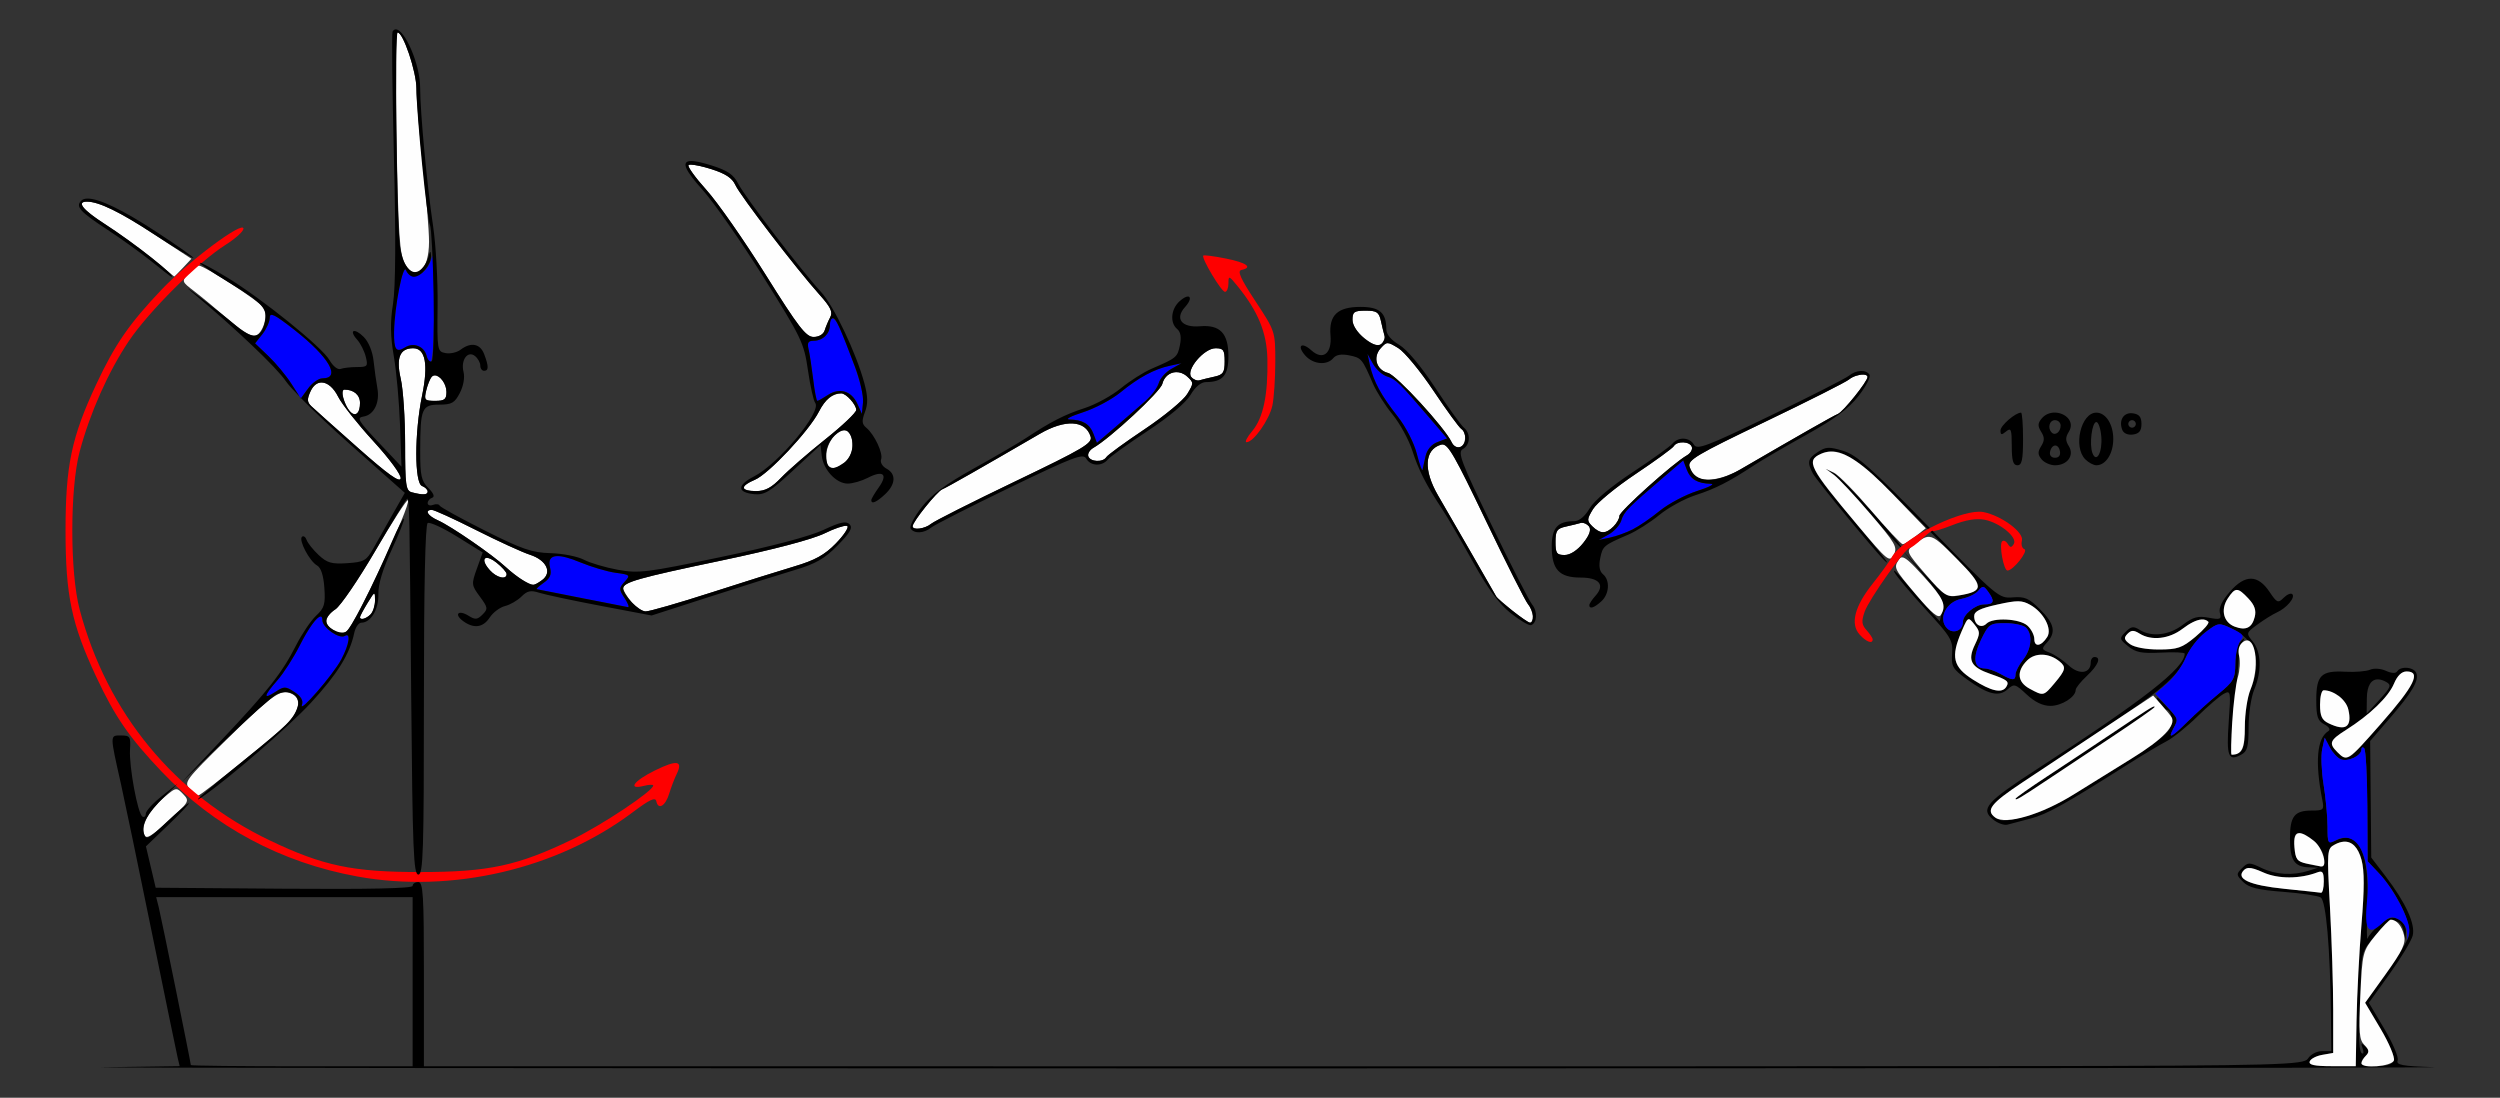 <?xml version="1.0" encoding="UTF-8" standalone="no"?>
<!-- Created with Inkscape (http://www.inkscape.org/) -->

<svg
   xmlns:dc="http://purl.org/dc/elements/1.1/"
   xmlns:cc="http://creativecommons.org/ns#"
   xmlns:rdf="http://www.w3.org/1999/02/22-rdf-syntax-ns#"
   xmlns:svg="http://www.w3.org/2000/svg"
   xmlns="http://www.w3.org/2000/svg"
   xmlns:sodipodi="http://sodipodi.sourceforge.net/DTD/sodipodi-0.dtd"
   xmlns:inkscape="http://www.inkscape.org/namespaces/inkscape"
   version="1.1"
   width="665"
   height="292"
   id="svg2"
   inkscape:version="0.91 r13725"
   sodipodi:docname="ub850502.svg">
  <rect width="100%" height="100%" fill="#333333" stroke="none"/>
  <sodipodi:namedview
     pagecolor="#d8d8d8"
     bordercolor="#666666"
     borderopacity="1"
     objecttolerance="10"
     gridtolerance="10"
     guidetolerance="10"
     inkscape:pageopacity="0"
     inkscape:pageshadow="2"
     inkscape:window-width="1254"
     inkscape:window-height="820"
     id="namedview11"
     showgrid="false"
     inkscape:zoom="1"
     inkscape:cx="308.69683"
     inkscape:cy="204.34574"
     inkscape:window-x="0"
     inkscape:window-y="0"
     inkscape:window-maximized="0"
     inkscape:current-layer="svg2" />
  <defs
     id="defs6" />
  <g
     id="g4201"
     transform="translate(7.76,1.634)">
    <path
       id="path2997"
       d="m 97.975,7 c -0.418,0 -0.575,10.463 -0.348,23.25 0.557,31.422 0.846,35.932 2.465,38.523 2.926,4.685 6.244,1.468 6.271,-6.082 C 106.374,59.837 105.622,50.525 104.693,42 103.765,33.475 103.006,24.422 103.004,21.883 103.001,17.383 99.492,7 97.975,7 Z m 78.082,35.164 c -0.346,-0.009 -0.581,0.026 -0.668,0.113 -0.349,0.349 1.783,3.317 4.738,6.594 2.955,3.276 10.042,13.42 15.748,22.543 C 204.619,85.393 206.628,88 208.656,88 c 1.419,0 2.628,-0.718 2.947,-1.75 0.298,-0.963 0.965,-2.541 1.482,-3.508 0.733,-1.371 0.103,-2.692 -2.865,-6 -6.118,-6.819 -21.059,-26.291 -22.354,-29.133 -0.865,-1.899 -2.637,-3.064 -6.516,-4.287 -2.198,-0.693 -4.255,-1.13 -5.295,-1.158 z M 15.352,52 c -2.912,0 -1.058,2.205 5.398,6.418 3.712,2.422 9.225,6.437 12.25,8.924 3.025,2.486 5.535,4.552 5.576,4.59 0.042,0.038 1.09,-1.012 2.33,-2.332 l 2.254,-2.4 -9.83,-6.443 C 24.129,54.724 18.537,52 15.352,52 Z m 29.725,17 c -0.421,0 -1.624,0.952 -2.672,2.115 -1.891,2.099 -1.879,2.134 1.541,4.75 1.895,1.449 5.92,4.788 8.945,7.42 3.025,2.632 6.192,4.653 7.035,4.49 2.168,-0.417 3.78,-5.43 2.438,-7.578 C 61.329,78.541 46.598,69 45.076,69 Z M 355.48,81 C 352.462,81 352,81.323 352,83.428 c 0,1.545 1.169,3.342 3.215,4.943 2.283,1.787 3.571,2.222 4.441,1.5 0.674,-0.559 1.064,-1.546 0.867,-2.193 C 360.327,87.03 359.896,85.263 359.564,83.75 359.048,81.392 358.465,81 355.48,81 Z m 5.883,8.643 c -0.603,0.004 -1.046,0.455 -1.861,1.355 -2.166,2.393 -1.145,5.802 1.973,6.584 2.248,0.564 15.1,14.567 16.895,18.406 0.478,1.022 1.49,1.62 2.25,1.328 1.618,-0.621 1.849,-3.909 0.34,-4.842 -0.573,-0.354 -3.907,-4.928 -7.408,-10.164 -3.501,-5.236 -7.717,-10.342 -9.367,-11.346 -1.455,-0.885 -2.217,-1.327 -2.82,-1.322 z M 102.146,91 c -3.557,0 -4.593,2.548 -3.307,8.123 C 99.478,101.889 100,109.711 100,116.504 c 0,10.921 0.202,12.402 1.75,12.807 2.996,0.783 4.25,0.724 4.25,-0.203 0,-0.491 -0.675,-1.152 -1.5,-1.469 -2.036,-0.781 -2.026,-14.174 0.018,-24.07 C 106.223,95.312 105.409,91 102.146,91 Z m 213.426,0 c -3.08,0 -7.973,5.813 -6.443,7.656 0.559,0.674 1.546,1.064 2.193,0.867 0.647,-0.196 2.415,-0.628 3.928,-0.959 C 317.608,98.048 318,97.465 318,94.48 318,91.462 317.677,91 315.572,91 Z m -10.5,6.352 c -1.652,0.044 -3.165,1.175 -3.654,3.123 -0.526,2.097 -13.904,14.502 -18.359,17.025 -0.971,0.55 -1.568,1.562 -1.328,2.25 0.529,1.514 3.898,1.661 4.795,0.209 0.354,-0.573 4.928,-3.907 10.164,-7.408 5.236,-3.501 10.342,-7.717 11.346,-9.367 1.769,-2.909 1.768,-3.051 -0.033,-4.682 -0.897,-0.812 -1.939,-1.177 -2.93,-1.15 z M 487.875,98 c -1.105,-0.031 -2.772,0.458 -3.797,1.307 -0.868,0.719 -10.905,5.781 -22.305,11.25 -18.314,8.786 -20.655,10.176 -20.115,11.943 0.336,1.1 1.113,2.33 1.727,2.734 2.263,1.491 7.243,0.644 11.805,-2.008 15.925,-9.258 24.704,-14.253 25.92,-14.746 C 482.525,107.906 489,99.841 489,98.652 489,98.225 488.538,98.019 487.875,98 Z m -379.955,0.215 c -0.308,-5.96e-4 -0.595,0.116 -0.834,0.377 -0.456,0.499 -1.12,2.146 -1.477,3.658 -0.598,2.536 -0.413,2.75 2.371,2.75 2.512,0 3.02,-0.399 3.02,-2.377 0,-2.198 -1.744,-4.406 -3.08,-4.408 z m -30.105,1.891 c -1.17,-0.015 -2.25,0.755 -2.982,2.363 -0.959,2.104 -0.912,2.868 0.24,3.967 0.785,0.748 6.378,5.744 12.428,11.104 7.925,7.02 11.09,9.286 11.322,8.107 0.185,-0.938 -2.919,-5.175 -7.277,-9.938 -4.179,-4.567 -8.375,-9.857 -9.322,-11.756 -1.252,-2.508 -2.904,-3.828 -4.408,-3.848 z M 83.852,102 c -1.094,0 -0.182,3.779 1.385,5.738 C 86.607,109.452 88,108.349 88,105.549 88,103.413 86.349,102 83.852,102 Z m 132.158,1 c -2.33,0 -4.27,1.59 -5.949,4.873 -2.629,5.14 -13.416,16.617 -17.023,18.111 -1.67,0.692 -3.037,1.653 -3.037,2.137 0,0.483 1.488,0.879 3.305,0.879 2.486,0 4.157,-0.89 6.75,-3.594 1.895,-1.976 7.158,-6.55 11.695,-10.162 4.537,-3.612 8.25,-7.137 8.25,-7.834 C 220,105.981 217.302,103 216.01,103 Z m 61.609,8.012 c -2.367,-0.127 -5.414,0.788 -8.809,2.762 -15.925,9.258 -24.704,14.253 -25.92,14.746 -1.415,0.575 -7.891,8.64 -7.891,9.828 0,1.139 3.282,0.703 4.922,-0.654 0.868,-0.719 10.905,-5.781 22.305,-11.25 18.314,-8.786 20.655,-10.176 20.115,-11.943 -0.669,-2.192 -2.356,-3.361 -4.723,-3.488 z m -60.615,1.826 c -0.744,-0.064 -1.663,0.373 -2.697,1.344 -2.181,2.049 -3.113,6.68 -1.641,8.152 1.89,1.89 6.334,-1.753 6.334,-5.191 0,-2.706 -0.756,-4.198 -1.996,-4.305 z m 223.006,3.195 c -1.021,-0.044 -2.087,0.282 -2.535,1.008 -0.354,0.573 -4.928,3.907 -10.164,7.408 -5.236,3.501 -10.334,7.702 -11.326,9.334 -1.666,2.739 -1.679,3.093 -0.18,4.592 0.893,0.893 2.17,1.625 2.838,1.625 1.591,0 4.357,-2.797 4.357,-4.406 0,-1.211 14.28,-14.02 17.941,-16.094 0.971,-0.55 1.568,-1.562 1.328,-2.25 -0.264,-0.757 -1.239,-1.173 -2.26,-1.217 z m -64.182,0.561 c -0.109,0.008 -0.218,0.031 -0.328,0.064 -4.384,1.339 -4.674,6.746 -0.727,13.525 3.35,5.753 15.087,26.125 15.457,26.828 0.148,0.281 2.06,1.969 4.248,3.75 2.188,1.781 4.325,3.238 4.75,3.238 1.238,0 0.89,-3.2 -0.535,-4.922 -0.719,-0.868 -5.781,-10.905 -11.25,-22.305 -8.237,-17.17 -9.974,-20.3 -11.615,-20.18 z m -275.074,14.828 c -0.283,-0.283 -4.187,5.766 -8.676,13.443 -4.488,7.677 -9.267,14.684 -10.619,15.57 -2.886,1.891 -3.165,4.054 -0.709,5.484 2.111,1.23 2.464,1.259 3.75,0.314 2.184,-1.605 17.232,-33.834 16.254,-34.812 z M 107.123,134 c -2.06,0 -1.156,1.547 1.627,2.785 3.482,1.55 14.48,9.129 18.041,12.434 1.49,1.382 3.609,3.01 4.709,3.617 2.577,1.422 2.774,1.415 4.932,-0.162 2.764,-2.021 1.186,-5.32 -3.229,-6.748 -2.036,-0.659 -8.485,-3.612 -14.33,-6.562 C 113.028,136.413 107.741,134 107.123,134 Z m 305.811,3.43 c -0.09,0.007 -0.175,0.022 -0.256,0.047 -0.647,0.196 -2.415,0.628 -3.928,0.959 -2.358,0.517 -2.75,1.099 -2.75,4.084 0,3.019 0.323,3.48 2.428,3.48 3.08,0 7.973,-5.813 6.443,-7.656 -0.489,-0.59 -1.307,-0.962 -1.938,-0.914 z m -195.527,0.805 c -0.819,-0.081 -3.205,0.723 -5.75,1.971 -3.341,1.639 -13.549,4.326 -27.723,7.301 C 161.897,152.131 158,153.243 158,154.9 c 0,0.456 0.932,2.016 2.072,3.465 1.14,1.449 2.904,2.635 3.92,2.635 1.016,0 8.746,-2.224 17.178,-4.941 8.432,-2.718 18.525,-5.89 22.428,-7.051 5.405,-1.607 8.01,-3.047 10.934,-6.041 2.111,-2.162 3.517,-4.25 3.125,-4.643 -0.049,-0.049 -0.133,-0.078 -0.25,-0.09 z m -95.789,8.527 c -0.909,0.106 -0.77,1.412 0.936,3.297 1.831,2.023 4.447,2.619 4.447,1.014 0,-0.51 -1.227,-1.893 -2.727,-3.072 -1.188,-0.934 -2.111,-1.302 -2.656,-1.238 z m -29.807,9.514 c -0.223,-0.095 -0.717,0.698 -1.814,2.498 C 88.898,160.574 88,162.262 88,162.523 c 0,0.892 1.598,0.48 2.801,-0.723 0.66,-0.66 1.197,-2.348 1.195,-3.75 -0.002,-1.09 -0.012,-1.702 -0.186,-1.775 z M 68.375,182.488 c -2.49,-0.16 -5.777,2.679 -16.113,12.836 C 41.639,205.763 41.112,206.467 42.666,208.184 43.57,209.183 44.582,210 44.914,210 c 0.856,0 22.248,-17.319 24.217,-19.605 2.854,-3.314 3.207,-6.144 0.918,-7.369 -0.566,-0.303 -1.099,-0.5 -1.674,-0.537 z m -29.209,25.814 c -0.704,-0.021 -1.555,0.687 -3.43,2.291 -3.921,3.355 -6.057,7.406 -5.15,9.77 0.512,1.333 1.719,0.654 6.41,-3.609 5.626,-5.113 5.733,-5.305 3.959,-7.16 -0.782,-0.818 -1.241,-1.275 -1.789,-1.291 z"
       style="fill:#fefefe"
       inkscape:connector-curvature="0" />
    <path
       d="M 87.342,231.521 C 66.993,227.828 49.157,218.267 35.191,203.565 26.599,194.519 22.843,189.075 17.867,178.457 11.271,164.382 9.674,156.789 9.674,139.5 c 0,-17.289 1.597,-24.882 8.193,-38.957 4.976,-10.618 8.732,-16.062 17.325,-25.108 7.243,-7.625 21.81,-18.477 21.807,-16.245 -9.84e-4,0.72 -2.138,2.654 -4.75,4.296 C 45.045,68.017 31.806,81.195 26.472,89.146 21.054,97.22 16.138,108.284 13.429,118.5 c -2.604,9.816 -2.604,32.184 0,42 7.315,27.578 25.21,49.291 50.643,61.45 14.07,6.727 21.954,8.381 39.928,8.381 18.201,0 25.97,-1.668 40.5,-8.695 7.918,-3.829 21.5,-12.882 21.5,-14.329 0,-0.288 -1.125,-0.241 -2.5,0.104 -4.462,1.12 -2.684,-1.342 2.972,-4.116 5.881,-2.884 7.509,-2.614 5.769,0.957 -0.602,1.237 -1.494,3.57 -1.981,5.186 -0.998,3.309 -2.921,4.485 -3.427,2.094 -0.257,-1.217 -1.709,-0.546 -6.334,2.929 -20.09,15.094 -48.054,21.615 -73.158,17.059 z M 325.351,112.995 c 2.916,-3.466 4.206,-9.622 4.012,-19.151 -0.142,-6.967 -2.465,-12.648 -7.913,-19.345 -2.31,-2.839 -2.441,-2.879 -2.445,-0.75 -0.003,1.238 -0.416,2.25 -0.919,2.25 -0.961,0 -6.368,-9.051 -5.767,-9.652 0.191,-0.191 2.898,0.164 6.015,0.79 5.514,1.107 7.247,2.383 4.129,3.039 -1.168,0.246 -0.271,2.247 3.731,8.323 5.25,7.972 5.269,8.028 5.274,16 0.003,4.4 -0.344,9.674 -0.771,11.721 -0.782,3.75 -5.021,9.779 -6.874,9.779 -0.55,0 0.138,-1.352 1.528,-3.005 z"
       id="path2993"
       style="fill:#fe0000"
       inkscape:connector-curvature="0" />
    <path
       id="path2991"
       d="m 107.236,66.373 c -0.014,0.016 -0.027,0.058 -0.041,0.127 -0.927,4.623 -5.612,7.154 -6.943,3.75 -0.786,-2.009 -3.093,9.802 -3.191,16.334 -0.072,4.817 0.532,5.687 2.914,4.199 2.261,-1.412 5.07,-0.329 5.734,2.211 1.3,4.971 2.033,-0.152 1.963,-13.725 -0.039,-7.615 -0.23,-13.142 -0.436,-12.896 z M 64.469,82.111 C 64.129,82.118 64,82.376 64,82.848 c 0,1.035 -0.879,3.001 -1.953,4.367 l -1.955,2.482 3.564,3.402 c 1.959,1.871 4.696,5.17 6.082,7.334 l 2.52,3.934 1.953,-2.684 C 75.286,100.208 77.002,99 78.023,99 c 5.01,0 1.771,-5.622 -7.389,-12.82 -3.654,-2.872 -5.42,-4.082 -6.166,-4.068 z m 149.236,0.953 C 213.274,83.003 213,83.563 213,84.801 213,87.142 211.093,89 208.691,89 c -1.471,0 -1.785,0.516 -1.373,2.25 0.294,1.238 0.844,4.838 1.223,8 0.379,3.163 0.878,5.75 1.109,5.75 0.231,0 1.507,-0.711 2.836,-1.582 3.089,-2.024 6.273,-1.049 7.824,2.396 l 1.189,2.641 0.299,-3.045 c 0.264,-2.687 -1.485,-8.363 -5.906,-19.16 -0.82,-2.003 -1.633,-3.107 -2.188,-3.186 z M 355.994,92.5 l 0.643,3 c 0.907,4.226 3.007,8.108 7.379,13.639 2.158,2.729 4.345,6.987 5.098,9.924 0.725,2.829 1.407,4.76 1.516,4.291 0.108,-0.469 0.474,-2.107 0.812,-3.639 0.385,-1.742 1.574,-3.15 3.174,-3.758 l 2.557,-0.973 -4.336,-5.072 c -8.271,-9.673 -9.347,-10.731 -11.59,-11.389 -1.24,-0.364 -2.929,-1.867 -3.754,-3.342 L 355.994,92.5 Z M 306.5,94.994 l -3,0.643 c -4.234,0.908 -8.331,3.111 -13.227,7.111 -2.324,1.899 -6.824,4.284 -10,5.299 -3.176,1.015 -4.798,1.869 -3.605,1.898 3.565,0.088 5.432,1.188 6.416,3.777 l 0.932,2.449 5.072,-4.336 c 9.673,-8.271 10.731,-9.347 11.389,-11.59 0.364,-1.24 1.867,-2.929 3.342,-3.754 L 306.5,94.994 Z m 133.484,25.834 -5.072,4.336 c -9.673,8.271 -10.731,9.347 -11.389,11.59 -0.364,1.24 -1.867,2.929 -3.342,3.754 l -2.682,1.498 3,-0.643 c 4.234,-0.908 8.331,-3.111 13.227,-7.111 2.324,-1.899 6.824,-4.284 10,-5.299 3.176,-1.015 4.798,-1.869 3.605,-1.898 -3.565,-0.088 -5.432,-1.188 -6.416,-3.777 l -0.932,-2.449 z m -299.568,25.459 c -1.753,0.046 -2.365,1.071 -1.861,3.078 0.453,1.804 0.027,2.814 -1.697,4.021 -1.266,0.887 -2.09,1.655 -1.83,1.705 0.26,0.051 5.648,1.116 11.973,2.367 6.325,1.251 11.848,2.335 12.273,2.408 0.425,0.073 0.027,-1.003 -0.883,-2.393 -1.54,-2.351 -1.539,-2.654 0.01,-4.365 1.585,-1.751 1.473,-1.864 -2.369,-2.379 -2.218,-0.298 -6.465,-1.548 -9.436,-2.779 -2.761,-1.144 -4.816,-1.7 -6.18,-1.664 z m -62.914,16.066 c -0.956,0.031 -3.169,3.024 -5.576,7.793 -1.601,3.172 -4.264,7.307 -5.918,9.191 -3.662,4.171 -3.842,5.255 -0.508,3.07 2.321,-1.521 2.684,-1.518 5.078,0.051 1.712,1.121 2.379,2.253 1.984,3.365 -0.948,2.67 8.266,-7.937 10.455,-12.035 2.135,-3.997 2.631,-7.308 0.938,-6.262 C 82.49,168.433 78,165.287 78,163.355 c 0,-0.692 -0.179,-1.012 -0.498,-1.002 z"
       style="fill:#0000fe"
       inkscape:connector-curvature="0" />
    <path
       sodipodi:nodetypes="ssssscccssssssssssssssssscccccssscccccssscssssscccssssssssscsssssssssccccsssssssscccssssssscscssssssssssssssssssccccsscssssssssssssssssssscccsssssssssssssssssssssssssssssssssssssssssssssssssssssssssssssssssssssscsssssssssssssssscccsssssssssscsssssssssssssssssssccscccssssccccsscccsssccsssssssssssssssssssssssssssscsssssssssssssscssssssssssssssssssssssssssssssssssssssssssscsssccssssssssssssssssssssscsssccsssssssssscsssssscccsscccsssssssccccccssssssssssssssssssscccsssscccscccsssscsssscssscssssscccsssssssscssscccscssssssssssssssscscsssssssssssssssscsscsssssscscsscsscsssscsssssssccssssssssccssssssccssscsscssssssssssssscsscsssssssssssssssssscsssscccsssssssssssccscsssccsszccssscccccsssccscssssscccsccczsscccsccccsccssssssscscccccssssccsssssscccssssccscccssssssssscccsscsscsccsscssscscccsccsssssssssscscccccsscc"
       inkscape:connector-curvature="0"
       id="path2989"
       d="M 97.541,6.172 C 97.207,6.166 96.908,6.347 96.664,6.75 96.414,7.162 96.574,22.125 97.018,40 c 0.537,21.635 0.457,34.729 -0.238,39.168 -0.778,4.963 -0.722,8.543 0.219,14 C 97.693,97.201 98.436,105.45 98.648,111.5 l 0.387,11 -6.133,-6.5 c -5.358,-5.68 -5.863,-6.541 -4.014,-6.82 2.821,-0.426 4.435,-3.69 3.734,-7.545 -0.314,-1.724 -0.771,-5.012 -1.018,-7.307 -0.266,-2.472 -1.331,-5.053 -2.611,-6.334 -2.521,-2.521 -4.074,-1.848 -1.732,0.75 0.87,0.966 1.892,2.993 2.27,4.506 0.635,2.545 0.46,2.75 -2.342,2.75 -1.665,0 -3.625,0.226 -4.357,0.502 -0.755,0.284 -2.032,-0.733 -2.949,-2.35 -1.954,-3.446 -17.967,-16.359 -27.367,-22.07 -3.74,-2.272 -6.947,-3.985 -7.125,-3.807 -0.178,0.178 3.332,2.553 7.801,5.275 9.152,5.576 10.39,6.998 9.426,10.838 -1.017,4.051 -3.253,4.274 -7.424,0.74 C 53.162,83.408 48.8,79.949 45.5,77.441 c -3.3,-2.508 -4.218,-3.07 -2.041,-1.25 11.53,9.639 22.359,19.928 24.824,23.584 0.537,0.797 1.872,2.276 3.68,4.133 l -2.225,-3.475 c -1.386,-2.164 -4.123,-5.463 -6.082,-7.334 l -3.564,-3.402 1.955,-2.482 C 63.121,85.849 64,83.883 64,82.848 64,81.34 65.319,82.002 70.635,86.18 79.794,93.378 83.034,99 78.023,99 c -1.022,0 -2.737,1.208 -3.812,2.684 l -1.891,2.596 c 3.34,3.401 8.222,8.016 13.178,12.406 l 14.428,12.783 -3.148,5.516 c -1.732,3.034 -4.067,7.168 -5.191,9.186 -1.867,3.35 -2.475,3.696 -6.977,4 -4.144,0.28 -5.357,-0.065 -7.605,-2.168 C 75.533,144.626 74.093,142.825 73.803,142 c -0.29,-0.825 -0.849,-1.205 -1.24,-0.844 -0.948,0.877 2.023,6.511 4.023,7.631 1.033,0.578 1.706,2.648 1.934,5.938 0.302,4.361 0.004,5.371 -2.186,7.412 -1.394,1.3 -3.794,4.846 -5.332,7.881 C 67.27,177.379 63.492,182.173 51,195.391 L 40.5,206.5 52,195.391 c 6.325,-6.111 12.512,-11.639 13.75,-12.285 3.232,-1.688 6.592,0.208 5.68,3.205 -0.976,3.208 -2.854,5.093 -13.93,13.977 -9.495,7.616 -15.165,12.585 -11.5,10.078 7.013,-4.797 23.074,-18.703 28.938,-25.053 7.03,-7.613 10.355,-12.968 11.525,-18.562 0.316,-1.512 1.171,-2.75 1.9,-2.75 2.513,0 4.638,-3.558 4.525,-7.578 -0.072,-2.583 1.134,-6.611 3.535,-11.803 2.005,-4.335 3.468,-8.059 3.252,-8.275 -0.216,-0.216 -1.609,2.43 -3.096,5.881 C 91.119,154.904 85.465,165.958 84.178,166.469 82.364,167.188 79,165.251 79,163.488 c 0,-0.793 1.106,-2.167 2.459,-3.053 1.353,-0.886 6.119,-7.872 10.592,-15.523 C 96.524,137.261 100.351,131 100.553,131 c 0.576,0 0.629,2.624 1.07,52.75 0.36,40.872 0.616,47.25 1.896,47.25 1.286,0 1.48,-6.096 1.48,-46.441 0,-29.985 0.356,-46.66 1.004,-47.061 0.552,-0.341 4.07,1.279 7.818,3.602 l 6.814,4.225 -1.543,4.289 c -1.487,4.136 -1.458,4.401 0.791,7.443 2.153,2.912 2.206,3.28 0.707,4.779 -1.371,1.371 -1.948,1.423 -3.705,0.326 -2.704,-1.689 -3.979,-0.434 -1.443,1.42 2.844,2.079 5.301,1.737 7.086,-0.986 0.867,-1.323 2.689,-2.684 4.049,-3.025 1.36,-0.341 3.333,-1.482 4.385,-2.533 1.526,-1.526 2.479,-1.727 4.725,-0.996 1.547,0.503 8.902,2.069 16.346,3.48 l 13.535,2.566 15.465,-4.984 c 8.506,-2.742 18.657,-5.934 22.557,-7.094 5.641,-1.677 7.98,-3.016 11.453,-6.555 3.381,-3.445 4.096,-4.716 3.172,-5.641 -0.924,-0.924 -2.491,-0.581 -6.953,1.518 -3.586,1.687 -13.859,4.402 -27.215,7.195 -19.831,4.148 -21.906,4.405 -27.457,3.398 -3.303,-0.599 -7.373,-1.805 -9.047,-2.68 -1.673,-0.874 -5.657,-1.657 -8.854,-1.74 -4.935,-0.129 -7.575,-1.04 -17.5,-6.031 -6.429,-3.233 -11.831,-6.211 -12.004,-6.619 -0.173,-0.408 -0.961,-0.494 -1.75,-0.191 C 106.646,132.967 106,132.752 106,132.189 c 0,-0.563 0.534,-1.2 1.188,-1.418 0.764,-0.255 0.408,-1.176 -1,-2.584 -1.877,-1.877 -2.186,-3.289 -2.174,-9.938 0.02,-11.267 0.428,-12.25 5.078,-12.25 3.305,0 4.088,-0.445 5.465,-3.107 0.956,-1.849 1.354,-4.116 0.982,-5.596 -0.799,-3.185 1.139,-5.81 3.094,-4.188 C 119.385,93.734 120,94.865 120,95.623 120,96.381 120.45,97 121,97 c 1.258,0 1.265,-1.176 0.025,-4.436 -1.068,-2.809 -3.519,-3.266 -6.277,-1.172 -0.963,0.731 -2.763,1.135 -4,0.898 -2.195,-0.42 -2.244,-0.723 -2.104,-12.611 C 108.724,72.98 108.182,63.45 107.443,58.5 105.825,47.657 104,28.166 104,21.725 104,15.412 99.88,6.212 97.541,6.172 Z M 72.32,104.279 c -0.131,-0.134 -0.231,-0.241 -0.357,-0.371 l 0.295,0.459 z M 98.008,7 c 1.49,0 4.993,10.435 4.996,14.883 0.004,6.637 2.825,35.03 3.605,36.293 0.362,0.586 0.8,8.874 0.973,18.418 0.173,9.544 -0.063,17.586 -0.521,17.869 -0.459,0.284 -1.066,-0.378 -1.352,-1.469 -0.664,-2.54 -3.473,-3.623 -5.734,-2.211 -2.382,1.488 -2.987,0.618 -2.914,-4.199 0.098,-6.532 2.406,-18.343 3.191,-16.334 0.376,0.963 1.305,1.75 2.062,1.75 1.973,0 4.703,-3.321 4.586,-5.578 -0.078,-1.512 -0.244,-1.408 -0.773,0.484 -0.37,1.323 -1.438,2.887 -2.373,3.477 C 101.477,71.819 99.268,68.881 98.582,63.5 97.735,56.857 97.228,7 98.008,7 Z m 77.854,34.203 c -2.475,0.149 -1.34,2.562 3.25,7.658 2.964,3.291 10.234,13.704 16.156,23.141 10.207,16.264 10.826,17.557 11.881,24.828 0.612,4.219 1.486,8.144 1.941,8.723 1.81,2.302 -9.807,16.242 -16.293,19.551 -4.55,2.321 -4.525,4.261 0.06,4.713 2.759,0.272 4.204,-0.615 10.422,-6.381 l 7.221,-6.695 0.33,2.881 c 0.425,3.707 3.856,7.379 6.895,7.379 1.306,0 3.715,-0.694 5.354,-1.541 4.081,-2.11 5.418,-0.966 2.939,2.516 C 224.908,129.533 224,131.077 224,131.404 c 0,1.166 1.404,0.565 3.686,-1.578 2.831,-2.66 2.973,-5.404 0.352,-6.807 -1.081,-0.579 -1.722,-1.677 -1.428,-2.445 0.607,-1.583 -1.741,-6.61 -3.941,-8.436 -1.175,-0.975 -1.244,-1.798 -0.354,-4.158 0.835,-2.213 0.797,-4.115 -0.152,-7.664 C 220.018,92.299 214.021,79.675 210.611,76 205.537,70.53 190.477,50.852 188.648,47.301 c -1.297,-2.519 -2.818,-3.567 -7.16,-4.936 -2.63,-0.829 -4.502,-1.23 -5.627,-1.162 z m 0.195,0.961 c 1.039,0.028 3.097,0.465 5.295,1.158 3.879,1.223 5.65,2.388 6.516,4.287 1.295,2.842 16.236,22.314 22.354,29.133 2.968,3.308 3.599,4.629 2.865,6 -0.517,0.967 -1.185,2.545 -1.482,3.508 -0.319,1.032 -1.528,1.75 -2.947,1.75 -2.028,0 -4.037,-2.607 -12.781,-16.586 -5.706,-9.123 -12.793,-19.267 -15.748,-22.543 -2.955,-3.276 -5.088,-6.244 -4.738,-6.594 0.087,-0.087 0.321,-0.123 0.668,-0.113 z M 15.453,51.189 c -0.71,0.018 -1.244,0.201 -1.598,0.555 -1.587,1.587 -0.387,2.918 6.998,7.758 3.655,2.395 8.896,6.165 11.646,8.375 2.75,2.21 5.112,4.042 5.25,4.07 2.133,0.444 -9.858,-9.049 -18,-14.25 C 14.199,54.151 12.538,52 15.352,52 18.526,52 24.114,54.714 33.18,60.656 38.503,64.146 43.217,67 43.656,67 44.095,67 39.721,63.897 33.938,60.104 24.881,54.164 18.529,51.113 15.453,51.189 Z M 308.258,77.236 c -0.472,-0.017 -1.261,0.361 -2.252,1.258 -2.314,2.094 -2.627,5.745 -0.635,7.398 0.919,0.763 1.159,2.173 0.729,4.277 -0.661,3.23 -0.894,3.425 -7.498,6.264 -2.144,0.922 -5.846,3.272 -8.227,5.223 -2.38,1.95 -6.701,4.314 -9.602,5.254 -5.317,1.723 -8.965,3.587 -15.637,7.988 -2,1.319 -8.256,4.964 -13.9,8.102 -7.505,4.171 -11.224,6.939 -13.842,10.299 -1.969,2.527 -3.286,5.069 -2.928,5.648 0.891,1.441 3.547,1.324 5.455,-0.242 0.868,-0.713 10.296,-5.509 20.951,-10.656 16.951,-8.189 19.49,-9.151 20.301,-7.703 1.128,2.015 4.165,2.157 5.732,0.268 0.633,-0.763 5.397,-4.187 10.588,-7.609 5.808,-3.83 10.206,-7.527 11.438,-9.613 C 310.195,101.249 311.705,100 313.031,100 317.462,100 319,98.228 319,93.119 c 0,-6.095 -2.216,-8.426 -7.57,-7.965 -4.858,0.419 -6.762,-2.024 -3.977,-5.102 1.501,-1.658 1.592,-2.787 0.805,-2.816 z M 354.119,80 c -6.095,0 -8.426,2.216 -7.965,7.57 0.419,4.858 -2.024,6.762 -5.102,3.977 -2.653,-2.401 -3.951,-1.196 -1.559,1.447 2.094,2.314 5.745,2.627 7.398,0.635 0.763,-0.919 2.173,-1.159 4.277,-0.729 3.23,0.661 3.425,0.894 6.264,7.498 0.922,2.144 3.272,5.846 5.223,8.227 1.95,2.38 4.314,6.701 5.254,9.602 1.723,5.317 3.587,8.965 7.988,15.637 1.319,2 4.957,8.241 8.084,13.867 3.998,7.193 6.997,11.273 10.102,13.74 2.429,1.93 4.866,3.363 5.416,3.186 1.619,-0.522 1.788,-3.67 0.293,-5.48 -0.761,-0.922 -5.597,-10.393 -10.744,-21.049 -8.189,-16.951 -9.151,-19.49 -7.703,-20.301 2.015,-1.128 2.157,-4.165 0.268,-5.732 -0.763,-0.633 -4.187,-5.397 -7.609,-10.588 -3.83,-5.808 -7.527,-10.206 -9.613,-11.438 C 362.249,88.805 361,87.295 361,85.969 361,81.538 359.228,80 354.119,80 Z m 1.361,1 c 2.985,0 3.567,0.392 4.084,2.75 0.331,1.512 0.763,3.28 0.959,3.928 0.196,0.647 -0.193,1.634 -0.867,2.193 C 357.813,91.401 352,86.508 352,83.428 352,81.323 352.462,81 355.48,81 Z m -141.699,2 c 0.814,0 1.806,2.181 5.881,12.932 1.341,3.538 2.302,7.804 2.137,9.479 l -0.299,3.045 -1.189,-2.641 c -1.551,-3.446 -4.735,-4.421 -7.824,-2.396 -1.329,0.871 -2.605,1.582 -2.836,1.582 -0.231,0 -0.73,-2.587 -1.109,-5.75 -0.379,-3.163 -0.929,-6.763 -1.223,-8 C 206.907,89.516 207.221,89 208.691,89 211.093,89 213,87.142 213,84.801 213,83.811 213.352,83 213.781,83 Z m 147.582,6.643 c 0.603,-0.004 1.366,0.438 2.82,1.322 1.65,1.004 5.866,6.11 9.367,11.346 3.501,5.236 6.835,9.81 7.408,10.164 0.573,0.354 1.041,1.468 1.041,2.477 0,2.553 -2.578,3.29 -3.631,1.037 -1.794,-3.84 -14.647,-17.842 -16.895,-18.406 -3.117,-0.782 -4.138,-4.191 -1.973,-6.584 0.815,-0.901 1.258,-1.351 1.861,-1.355 z M 102.146,91 c 3.262,0 4.076,4.312 2.371,12.568 -2.044,9.896 -2.054,23.289 -0.018,24.07 0.825,0.317 1.5,0.978 1.5,1.469 0,0.927 -1.254,0.986 -4.25,0.203 -1.548,-0.404 -1.75,-1.885 -1.75,-12.807 0,-6.793 -0.522,-14.614 -1.16,-17.381 C 97.553,93.548 98.589,91 102.146,91 Z m 213.426,0 C 317.677,91 318,91.462 318,94.48 c 0,2.985 -0.392,3.567 -2.75,4.084 -1.512,0.331 -3.28,0.763 -3.928,0.959 -0.647,0.196 -1.634,-0.193 -2.193,-0.867 C 307.599,96.813 312.492,91 315.572,91 Z m 40.422,1.5 1.498,2.682 c 0.825,1.475 2.514,2.978 3.754,3.342 2.243,0.658 3.319,1.715 11.59,11.389 l 4.336,5.072 -2.557,0.973 c -1.6,0.608 -2.789,2.016 -3.174,3.758 -0.338,1.532 -0.704,3.169 -0.812,3.639 -0.108,0.469 -0.791,-1.462 -1.516,-4.291 -0.753,-2.937 -2.94,-7.194 -5.098,-9.924 -4.371,-5.53 -6.472,-9.413 -7.379,-13.639 z M 306.5,94.994 l -2.682,1.498 c -1.475,0.825 -2.978,2.514 -3.342,3.754 -0.363,1.24 -1.933,3.379 -3.488,4.754 -1.556,1.375 -5.111,4.451 -7.9,6.836 l -5.072,4.336 -0.932,-2.449 c -0.985,-2.589 -2.851,-3.689 -6.416,-3.777 -1.193,-0.03 0.43,-0.883 3.605,-1.898 3.176,-1.015 7.676,-3.4 10,-5.299 4.896,-4.001 8.993,-6.203 13.227,-7.111 z m 180.688,2.053 c -1.014,0.045 -2.155,0.465 -3.109,1.248 -0.868,0.713 -10.296,5.509 -20.951,10.656 -16.951,8.189 -19.49,9.151 -20.301,7.703 -1.128,-2.015 -4.165,-2.157 -5.732,-0.268 -0.633,0.763 -5.397,4.187 -10.588,7.609 -5.808,3.83 -10.206,7.527 -11.438,9.613 C 413.805,135.751 412.295,137 410.969,137 406.587,137 405,138.784 405,143.707 c 0,6.157 1.979,8.293 7.686,8.293 4.981,0 6.566,1.959 3.936,4.865 -0.892,0.985 -1.621,2.094 -1.621,2.463 0,1.138 1.258,0.749 3.172,-0.982 2.159,-1.954 2.391,-5.633 0.457,-7.238 -0.919,-0.763 -1.159,-2.173 -0.729,-4.277 0.661,-3.23 0.894,-3.425 7.498,-6.264 2.144,-0.922 5.846,-3.272 8.227,-5.223 2.38,-1.95 6.701,-4.314 9.602,-5.254 5.317,-1.723 8.965,-3.587 15.637,-7.988 2,-1.319 8.256,-4.964 13.9,-8.102 7.505,-4.171 11.224,-6.939 13.842,-10.299 1.969,-2.527 3.286,-5.069 2.928,-5.648 -0.445,-0.721 -1.332,-1.051 -2.346,-1.006 z m -182.115,0.305 c 0.991,-0.027 2.032,0.338 2.93,1.15 1.802,1.63 1.802,1.772 0.033,4.682 -1.004,1.65 -6.11,5.866 -11.346,9.367 -5.236,3.501 -9.81,6.835 -10.164,7.408 -0.897,1.452 -4.266,1.305 -4.795,-0.209 -0.24,-0.688 0.357,-1.7 1.328,-2.25 4.456,-2.524 17.833,-14.929 18.359,-17.025 0.489,-1.948 2.003,-3.079 3.654,-3.123 z M 487.875,98 c 0.663,0.019 1.125,0.225 1.125,0.652 0,1.189 -6.475,9.254 -7.891,9.828 -1.216,0.493 -9.995,5.488 -25.92,14.746 -6.79,3.947 -12.192,3.657 -13.531,-0.727 -0.54,-1.767 1.801,-3.157 20.115,-11.943 11.399,-5.469 21.436,-10.531 22.305,-11.25 C 485.103,98.458 486.77,97.969 487.875,98 Z m -379.955,0.215 c 1.336,0.003 3.08,2.21 3.08,4.408 0,1.978 -0.507,2.377 -3.02,2.377 -2.784,0 -2.969,-0.214 -2.371,-2.75 0.356,-1.512 1.021,-3.159 1.477,-3.658 0.239,-0.261 0.526,-0.378 0.834,-0.377 z m -30.105,1.891 c 1.504,0.02 3.157,1.34 4.408,3.848 0.948,1.899 5.143,7.189 9.322,11.756 4.359,4.763 7.462,8.999 7.277,9.938 -0.232,1.178 -3.398,-1.088 -11.322,-8.107 -6.05,-5.359 -11.643,-10.355 -12.428,-11.104 -1.153,-1.099 -1.199,-1.863 -0.24,-3.967 0.733,-1.608 1.813,-2.379 2.982,-2.363 z M 83.852,102 C 86.349,102 88,103.413 88,105.549 88,110.114 85.092,109.264 83.555,104.25 83.163,102.972 83.292,102 83.852,102 Z m 132.158,1 c 1.292,0 3.99,2.981 3.99,4.41 0,0.697 -3.712,4.222 -8.25,7.834 -4.537,3.612 -9.8,8.186 -11.695,10.162 -2.593,2.704 -4.264,3.594 -6.75,3.594 -4.13,0 -4.251,-1.366 -0.268,-3.016 3.608,-1.494 14.395,-12.971 17.023,-18.111 C 211.739,104.59 213.68,103 216.01,103 Z m 322.812,5.111 c -1.269,-0.013 -2.571,0.459 -3.52,1.602 -1.033,1.245 -1.059,1.989 -0.115,3.5 0.931,1.491 0.931,2.347 0,3.838 -0.943,1.511 -0.918,2.255 0.115,3.5 0.722,0.87 2.326,1.58 3.566,1.58 3.297,0 5.208,-2.636 3.682,-5.08 -0.931,-1.491 -0.931,-2.347 0,-3.838 1.689,-2.705 -0.937,-5.074 -3.729,-5.102 z m -8.988,0.019 c -1.51,0 -5.465,3.429 -5.465,4.738 0,1.227 0.279,1.275 1.5,0.262 1.3,-1.079 1.5,-0.563 1.5,3.877 0,3.887 0.362,5.123 1.5,5.123 1.19,0 1.5,-1.444 1.5,-7 0,-3.85 -0.241,-7 -0.535,-7 z m 20.035,0 c -4.104,0 -6.249,9.109 -2.928,12.43 0.864,0.864 2.181,1.57 2.928,1.57 2.513,0 4.5,-3.091 4.5,-7 0,-3.909 -1.987,-7 -4.5,-7 z m 9.299,0.143 c -2.174,-0.042 -3.344,1.995 -2.41,4.428 0.361,0.942 1.505,1.442 2.857,1.25 1.653,-0.235 2.254,-0.988 2.254,-2.82 0,-1.833 -0.601,-2.586 -2.254,-2.82 -0.154,-0.022 -0.302,-0.034 -0.447,-0.037 z m -20.299,1.857 c 0.825,0 1.5,0.649 1.5,1.441 0,1.671 -1.426,2.798 -2.359,1.865 -1.195,-1.195 -0.647,-3.307 0.859,-3.307 z m 20.5,0 c 0.55,0 1,0.45 1,1 0,0.55 -0.45,1 -1,1 -0.55,0 -1,-0.45 -1,-1 0,-0.55 0.45,-1 1,-1 z m -9.5,0.5 c 0.55,0 1.143,1.748 1.318,3.883 0.34,4.146 -1.286,7.169 -2.355,4.381 -0.88,-2.294 -0.131,-8.264 1.037,-8.264 z m -272.25,0.381 c 2.367,0.127 4.053,1.296 4.723,3.488 0.54,1.767 -1.801,3.157 -20.115,11.943 -11.399,5.469 -21.436,10.531 -22.305,11.25 -1.64,1.357 -4.922,1.793 -4.922,0.654 0,-1.189 6.475,-9.254 7.891,-9.828 1.216,-0.493 9.995,-5.488 25.92,-14.746 3.395,-1.974 6.442,-2.889 8.809,-2.762 z m -60.66,1.795 c 0.317,0.03 0.606,0.159 0.848,0.4 1.983,1.983 1.416,6.524 -1.029,8.236 -3.52,2.466 -4.777,1.825 -4.777,-2.436 0,-2.793 2.699,-6.013 4.633,-6.199 0.112,-0.011 0.22,-0.012 0.326,-0.002 z m 223.051,3.227 c 1.021,0.044 1.995,0.46 2.26,1.217 0.24,0.688 -0.357,1.7 -1.328,2.25 C 437.28,121.574 423,134.383 423,135.594 c 0,0.695 -0.708,1.97 -1.572,2.834 -2.003,2.003 -3.582,1.988 -5.623,-0.053 -1.499,-1.499 -1.486,-1.853 0.18,-4.592 0.993,-1.632 6.09,-5.833 11.326,-9.334 5.236,-3.501 9.81,-6.835 10.164,-7.408 0.449,-0.726 1.514,-1.052 2.535,-1.008 z m -64.182,0.561 c 1.641,-0.121 3.378,3.01 11.615,20.18 5.469,11.399 10.531,21.436 11.25,22.305 0.719,0.868 1.307,2.331 1.307,3.25 0,0.919 -0.347,1.672 -0.771,1.672 -0.76,0 -8.473,-5.99 -8.998,-6.988 -0.37,-0.704 -12.107,-21.075 -15.457,-26.828 -3.948,-6.78 -3.657,-12.186 0.727,-13.525 0.11,-0.034 0.219,-0.056 0.328,-0.064 z m 163.053,0.281 c 0.551,-0.041 1.096,0.452 1.299,1.506 0.211,1.095 -0.281,1.75 -1.311,1.75 -0.961,0 -1.511,-0.647 -1.322,-1.553 0.226,-1.086 0.783,-1.662 1.334,-1.703 z m -60.309,0.613 c -0.953,0.038 -1.702,0.394 -2.764,1.09 -2.726,1.786 -2.945,2.741 -1.322,5.773 1.047,1.957 16.831,21.091 19.203,23.279 2.031,1.874 -1.763,-2.983 -9.393,-12.023 -10.667,-12.641 -11.648,-14.75 -7.678,-16.523 5.103,-2.28 9.315,0.596 26.549,18.135 17.43,17.739 17.61,18.081 10.223,19.559 -3.069,0.614 -3.688,0.23 -9.248,-5.744 l -5.959,-6.402 5.705,6.738 c 4.901,5.789 5.606,7.127 5.012,9.496 l -0.693,2.758 -3.17,-3.496 c -1.744,-1.923 -4.68,-5.296 -6.523,-7.496 -1.844,-2.2 -2.892,-3.1 -2.33,-2 0.562,1.1 4.3,5.547 8.307,9.881 6.679,7.225 7.262,8.197 7.01,11.691 -0.25,3.464 0.113,4.093 3.986,6.898 5.529,4.005 8.465,4.717 10.785,2.617 1.708,-1.546 2.024,-1.459 5.066,1.383 2.151,2.009 4.276,3.029 6.309,3.029 2.989,0 6.723,-2.362 6.723,-4.254 0,-0.519 1.35,-2.205 3,-3.746 3.002,-2.804 3.88,-5 2,-5 -0.55,0 -1,0.653 -1,1.451 0,2.957 -3.088,3.373 -5.859,0.789 -1.452,-1.354 -3.711,-2.874 -5.021,-3.377 -2.225,-0.854 -2.274,-1.033 -0.75,-2.717 2.465,-2.724 1.989,-4.989 -1.855,-8.834 -2.944,-2.944 -4.073,-3.437 -7.25,-3.174 -3.687,0.306 -4.138,-0.073 -22.264,-18.664 -15.384,-15.778 -19.226,-19.197 -22.811,-20.299 -1.877,-0.577 -3.034,-0.857 -3.986,-0.818 z m -38.588,3.34 0.932,2.449 c 0.985,2.589 2.851,3.689 6.416,3.777 1.193,0.03 -0.43,0.883 -3.605,1.898 -3.176,1.015 -7.676,3.4 -10,5.299 -2.324,1.899 -5.577,4.132 -7.227,4.961 -1.65,0.829 -4.35,1.796 -6,2.15 l -3,0.643 2.682,-1.498 c 1.475,-0.825 2.978,-2.514 3.342,-3.754 0.658,-2.243 1.715,-3.319 11.389,-11.59 z m 38.482,2.539 c -0.03,0.033 0.514,0.447 1.604,1.273 1.21,0.918 5.629,5.679 9.82,10.58 4.192,4.901 7.855,8.91 8.141,8.91 1.108,0 -15.418,-18.415 -17.723,-19.748 -1.208,-0.699 -1.812,-1.048 -1.842,-1.016 z M 107.123,134 c 0.618,0 5.905,2.413 11.75,5.363 5.845,2.95 12.294,5.904 14.33,6.562 4.414,1.428 5.992,4.727 3.229,6.748 -0.998,0.729 -2.066,1.312 -2.373,1.295 -1.186,-0.065 -4.676,-2.345 -7.268,-4.75 C 123.23,145.914 112.232,138.335 108.75,136.785 105.967,135.547 105.063,134 107.123,134 Z m 305.811,3.43 c 0.63,-0.048 1.448,0.324 1.938,0.914 0.722,0.87 0.287,2.159 -1.5,4.441 C 411.77,144.831 409.973,146 408.428,146 406.323,146 406,145.538 406,142.52 c 0,-2.985 0.392,-3.567 2.75,-4.084 1.512,-0.331 3.28,-0.763 3.928,-0.959 0.081,-0.025 0.166,-0.04 0.256,-0.047 z m -195.527,0.805 c 0.117,0.012 0.201,0.041 0.25,0.09 0.392,0.392 -1.014,2.481 -3.125,4.643 -2.924,2.994 -5.528,4.434 -10.934,6.041 -3.903,1.16 -13.996,4.333 -22.428,7.051 C 172.738,158.776 165.008,161 163.992,161 162.243,161 158,156.681 158,154.9 c 0,-1.657 3.897,-2.769 25.934,-7.395 14.174,-2.975 24.382,-5.662 27.723,-7.301 2.545,-1.248 4.931,-2.052 5.75,-1.971 z m -76.99,8.053 c 1.364,-0.036 3.419,0.52 6.18,1.664 2.971,1.231 7.217,2.482 9.436,2.779 3.842,0.515 3.954,0.628 2.369,2.379 -1.549,1.711 -1.55,2.014 -0.01,4.365 0.91,1.389 1.308,2.466 0.883,2.393 -0.425,-0.073 -5.948,-1.157 -12.273,-2.408 -6.325,-1.251 -11.713,-2.317 -11.973,-2.367 -0.26,-0.051 0.564,-0.818 1.83,-1.705 1.724,-1.208 2.15,-2.218 1.697,-4.021 -0.504,-2.007 0.108,-3.032 1.861,-3.078 z m -18.799,0.475 c 0.546,-0.064 1.468,0.304 2.656,1.238 1.499,1.179 2.727,2.562 2.727,3.072 0,1.605 -2.616,1.01 -4.447,-1.014 -1.706,-1.885 -1.845,-3.191 -0.936,-3.297 z m 469.408,5.535 c -1.733,-0.017 -3.578,1.121 -5.59,3.412 -2.127,2.422 -3.056,4.354 -2.717,5.65 0.462,1.766 0.152,1.901 -2.994,1.311 -2.847,-0.534 -4.143,-0.174 -6.865,1.902 -3.641,2.777 -8.306,3.315 -11.488,1.328 -1.638,-1.023 -2.268,-0.927 -3.736,0.564 -1.69,1.717 -1.659,1.882 0.689,3.807 2.005,1.643 3.609,1.952 8.752,1.686 3.463,-0.179 6.296,-0.056 6.295,0.275 -0.013,3.843 -10.66,12.159 -39.562,30.898 -13.205,8.562 -14.84,10.449 -11.434,13.207 1.25,1.012 2.999,1.632 3.885,1.377 0.886,-0.255 3.634,-0.983 6.109,-1.617 4.303,-1.102 9.036,-3.733 25.5,-14.17 4.081,-2.587 8.865,-5.451 10.633,-6.365 1.768,-0.914 5.485,-3.897 8.26,-6.629 2.775,-2.732 5.919,-5.434 6.984,-6.004 1.867,-0.999 1.914,-0.724 1.33,7.555 -0.638,9.047 -0.101,10.464 3.273,8.658 1.702,-0.911 2.02,-2.083 2.02,-7.424 0,-3.488 0.675,-7.959 1.5,-9.934 2.033,-4.865 1.888,-9.954 -0.363,-12.734 -1.851,-2.286 -1.842,-2.319 1.25,-4.586 1.713,-1.256 4.032,-2.696 5.154,-3.203 2.59,-1.169 4.95,-3.974 4.078,-4.846 -0.366,-0.366 -1.397,0.065 -2.289,0.957 -1.496,1.496 -1.787,1.374 -3.758,-1.561 -1.563,-2.327 -3.183,-3.498 -4.916,-3.516 z m -71.26,2.195 c 0.357,0.03 0.714,0.437 1.301,1.24 1.875,2.564 1.62,3.398 -1.041,3.398 -2.354,0 -5.656,2.748 -5.656,4.707 0,2.263 -2.575,3.288 -4.193,1.67 -2.497,-2.497 -0.291,-7.064 3.783,-7.828 1.765,-0.331 3.794,-1.306 4.508,-2.166 0.585,-0.705 0.942,-1.051 1.299,-1.021 z m 67.475,0.797 c 0.769,-8.4e-4 1.646,0.762 3.078,2.287 1.648,1.754 2.122,3.134 1.682,4.889 -0.729,2.904 -2.342,3.697 -5.293,2.6 -3.002,-1.116 -3.857,-4.491 -1.896,-7.482 1.001,-1.528 1.661,-2.292 2.43,-2.293 z m -495.43,0.986 c 0.174,0.073 0.184,0.685 0.186,1.775 0.002,1.403 -0.535,3.09 -1.195,3.75 C 89.598,163.004 88,163.415 88,162.523 c 0,-0.262 0.898,-1.949 1.996,-3.75 1.098,-1.8 1.591,-2.593 1.814,-2.498 z m 437.25,2.031 c 1.245,0.01 2.102,0.321 3.201,0.938 3.605,2.024 5.915,6.384 4.537,8.568 -1.564,2.48 -3.43,2.783 -3.43,0.557 0,-1.061 -0.822,-2.672 -1.828,-3.582 -2.087,-1.888 -9.185,-2.243 -10.885,-0.543 -1.415,1.415 -3.287,0.297 -3.287,-1.965 0,-1.311 1.506,-2.07 6.166,-3.104 2.648,-0.588 4.281,-0.879 5.525,-0.869 z M 77.502,162.354 C 77.821,162.343 78,162.663 78,163.355 c 0,1.932 4.49,5.077 5.955,4.172 1.693,-1.046 1.197,2.265 -0.938,6.262 -2.189,4.098 -11.403,14.705 -10.455,12.035 0.395,-1.112 -0.273,-2.244 -1.984,-3.365 -2.394,-1.569 -2.757,-1.572 -5.078,-0.051 -3.334,2.184 -3.154,1.101 0.508,-3.07 1.654,-1.884 4.317,-6.02 5.918,-9.191 2.407,-4.769 4.62,-7.762 5.576,-7.793 z m 438.4,0.727 c 0.379,-0.038 0.796,0.472 1.533,1.383 1.567,1.935 1.576,2.351 0.105,5.436 -1.983,4.158 -1.015,5.957 4.166,7.738 4.513,1.552 5.078,2.012 4.203,3.428 -1.117,1.807 -3.945,1.196 -8.846,-1.912 -5.354,-3.395 -5.974,-6.054 -3.01,-12.896 0.941,-2.172 1.361,-3.127 1.848,-3.176 z m 61.883,0.078 c 0.777,-0.065 1.407,0.129 1.869,0.592 0.34,0.34 -1.202,2.14 -3.428,4 -3.561,2.975 -4.732,3.381 -9.76,3.381 -6.513,0 -10.473,-1.979 -8.322,-4.158 1.014,-1.028 1.676,-1.041 3.236,-0.066 3.147,1.965 7.841,1.44 11.4,-1.275 2.007,-1.531 3.709,-2.364 5.004,-2.473 z m -52.129,0.973 c 2.372,0 4.854,0.541 5.514,1.201 1.807,1.807 1.444,5.672 -0.801,8.525 -1.1,1.398 -2,3.157 -2,3.908 0,1.705 -0.831,1.677 -4,-0.135 -1.375,-0.786 -3.301,-1.445 -4.281,-1.465 -2.85,-0.057 -3.178,-2.909 -0.879,-7.641 2.032,-4.183 2.342,-4.395 6.447,-4.395 z m 56.707,0.34 c 0.885,-0.127 1.772,0.27 3.467,1.074 6.424,3.048 8.182,8.717 5.039,16.24 -0.825,1.975 -1.5,6.412 -1.5,9.861 0,4.894 -0.36,6.408 -1.643,6.9 -0.904,0.347 -1.782,0.493 -1.951,0.324 -0.169,-0.169 0.155,-5.017 0.721,-10.773 0.566,-5.756 1.106,-12.042 1.201,-13.967 0.095,-1.925 0.575,-4.175 1.068,-5 0.745,-1.247 0.661,-1.28 -0.5,-0.199 -0.788,0.733 -1.408,3.272 -1.424,5.826 -0.026,4.134 -0.416,4.844 -4.5,8.188 -2.46,2.014 -6.178,5.354 -8.262,7.424 -4.22,4.191 -5.29,4.713 -3.746,1.828 1.404,-2.623 1.442,-2.51 -2.074,-6.254 -2.189,-2.331 -2.771,-2.646 -1.965,-1.062 0.63,1.238 1.53,2.25 2.002,2.25 1.51,0 2.053,2.952 0.967,5.262 -0.579,1.231 -5.082,4.713 -10.006,7.738 -4.924,3.025 -11.75,7.258 -15.17,9.408 -3.42,2.15 -8.019,4.447 -10.219,5.104 -7.656,2.285 -9.17,2.451 -10.893,1.191 -2.62,-1.916 -1.212,-3.741 7.188,-9.318 4.238,-2.814 13.33,-8.835 20.205,-13.379 16.882,-11.159 20.931,-14.595 23.172,-19.66 1.046,-2.365 3.459,-5.486 5.361,-6.938 1.691,-1.29 2.576,-1.941 3.461,-2.068 z m -46.818,8.045 c 1.547,0.052 3.174,0.661 4.568,1.818 1.775,1.473 1.598,2.239 -1.332,5.721 -2.954,3.511 -2.961,3.512 -6.662,1.504 -3.292,-1.786 -3.542,-4.634 -0.662,-7.514 1.075,-1.075 2.541,-1.581 4.088,-1.529 z m 96.695,3.477 c -0.169,-0.004 -0.337,0.002 -0.502,0.018 -0.791,0.074 -1.505,0.373 -1.846,0.924 -0.374,0.606 -1.484,0.557 -2.994,-0.131 -1.352,-0.616 -3.193,-0.745 -4.215,-0.295 -0.998,0.44 -3.967,0.681 -6.598,0.537 -6.397,-0.351 -7.717,0.934 -7.717,7.514 0,4.432 0.364,5.537 2.135,6.484 1.301,0.696 1.716,1.403 1.062,1.807 -3.043,1.881 -3.585,8.189 -1.58,18.371 0.505,2.564 0.313,2.75 -2.838,2.75 -4.608,0 -5.779,1.521 -5.779,7.5 0,5.667 1.164,7.452 4.951,7.6 l 2.549,0.1 -2.5,0.801 c -4.187,1.341 -8.75,1.088 -12.486,-0.693 -3.341,-1.593 -3.655,-1.593 -5.252,0.004 -1.598,1.598 -1.581,1.813 0.273,3.668 1.522,1.522 3.947,2.124 10.639,2.639 4.767,0.366 9.264,1.035 9.996,1.486 1.428,0.881 2.533,13.507 2.725,31.146 l 0.105,9.75 -2.49,0 c -1.409,0 -3.036,0.869 -3.742,2 -0.998,1.599 -7.667,1.885 -75.012,1.971 -67.344,0.086 -122.395,0.059 -173.656,0.059 L 105,282 l 0,-24.5 c 0,-21.111 -0.207,-24.5 -1.5,-24.5 -0.825,0 -1.5,0.456 -1.5,1.014 0,0.67 -11.589,0.924 -34.174,0.75 L 33.65,234.5 32.354,229 l -1.297,-5.5 5.998,-5.75 c 3.299,-3.163 5.735,-5.75 5.412,-5.75 -0.323,0 -2.995,2.278 -5.939,5.062 -4.817,4.556 -5.417,4.862 -5.988,3.062 -0.77,-2.425 0.814,-5.288 5.461,-9.873 l 3.5,-3.455 -4.232,3.352 c -2.328,1.843 -4.24,3.94 -4.25,4.66 -0.01,0.72 -0.416,1.064 -0.902,0.764 -1.25,-0.772 -3.573,-13.334 -3.297,-17.822 0.212,-3.444 0.014,-3.75 -2.408,-3.75 -2.982,0 -2.983,-0.385 0.023,13 0.926,4.125 4.577,21.675 8.111,39 3.534,17.325 6.662,32.502 6.953,33.729 l 0.529,2.23 -20.264,0.293 C 8.619,282.413 147.1,282.551 327.5,282.561 c 59.151,0.003 105.765,-0.025 152.139,-0.051 l 0,0.012 c 10.106,-0.002 15.563,-0.015 25.051,-0.019 8.905,-0.007 -9.603,0.017 26.579,-0.01 36.182,-0.027 112.271,-0.142 108.395,-0.265 -8.492,-0.269 -10.111,-0.571 -9.641,-1.797 0.311,-0.81 -1.286,-4.589 -3.549,-8.398 l -4.115,-6.926 5.518,-7.688 c 3.034,-4.228 5.797,-8.815 6.143,-10.191 0.762,-3.037 -1.85,-8.752 -7.205,-15.756 l -3.822,-5 -0.146,-15.5 -0.145,-15.5 5.18,-6 c 6.023,-6.977 7.857,-10.098 7.098,-12.078 -0.337,-0.878 -1.555,-1.373 -2.738,-1.4 z m 0.143,0.979 c 3.971,0 2.123,3.753 -6.895,14 -3.63,4.125 -7.054,7.83 -7.609,8.234 -1.487,1.083 -2.193,0.939 -3.938,-0.805 -2.315,-2.315 -1.984,-3.144 2.355,-5.883 6.301,-3.978 11.266,-8.767 12.734,-12.281 0.892,-2.134 2.054,-3.266 3.352,-3.266 z m -7.529,2.107 c 0.628,0.026 1.344,0.256 2.133,0.697 1.45,0.811 1.227,1.395 -1.783,4.68 l -3.439,3.754 0.053,-4.127 c 0.043,-3.332 1.153,-5.083 3.037,-5.004 z m -14.172,3.023 c 0.661,-0.019 1.643,0.348 3.092,1.008 2.503,1.14 4.36,5.818 3.111,7.838 -0.785,1.27 -2.347,1.21 -5.266,-0.197 -1.755,-0.847 -2.25,-1.93 -2.25,-4.932 0,-2.585 0.211,-3.685 1.312,-3.717 z m -45.371,4.188 c -0.314,-0.168 -2.153,1.028 -11.48,7.281 -4.972,3.333 -12.734,8.483 -17.25,11.445 -4.516,2.962 -8.211,5.578 -8.211,5.811 0,0.544 1.275,-0.205 8,-4.699 3.025,-2.022 10.787,-7.185 17.25,-11.475 6.463,-4.289 11.75,-7.988 11.75,-8.219 0,-0.069 -0.014,-0.12 -0.059,-0.145 z m 45.303,8.299 1.348,2.572 c 0.742,1.415 2.07,2.851 2.951,3.189 1.892,0.726 5.457,-0.96 5.457,-2.58 0,-0.622 0.338,-0.793 0.75,-0.381 0.412,0.412 0.785,7.349 0.828,15.416 l 0.078,14.666 3.02,3.191 c 4.629,4.894 8.762,13.427 7.992,16.496 -0.355,1.414 -3.126,6.031 -6.16,10.26 l -5.518,7.688 4.115,6.926 c 2.269,3.82 3.854,7.602 3.535,8.434 -0.383,0.998 -1.94,1.506 -4.609,1.506 -4.164,0 -4.901,-0.728 -2.83,-2.799 0.933,-0.933 0.899,-1.479 -0.148,-2.451 -1.101,-1.022 -1.231,-0.92 -0.711,0.553 0.35,0.991 0.239,1.557 -0.246,1.258 -0.485,-0.3 -0.788,-2.686 -0.676,-5.303 0.113,-2.617 0.29,-8.583 0.395,-13.258 0.186,-8.272 0.293,-8.616 3.939,-12.824 4.018,-4.637 6.753,-4.943 7.553,-0.842 l 0.422,2.166 0.135,-2.215 c 0.08,-1.301 -0.7,-2.662 -1.893,-3.301 -1.644,-0.88 -2.581,-0.648 -4.926,1.215 -1.593,1.266 -3.111,2.976 -3.375,3.801 -0.264,0.825 -0.291,-2.708 -0.062,-7.852 0.655,-14.719 -2.189,-21.026 -8.234,-18.271 -2.315,1.055 -2.374,0.964 -2.381,-3.648 -0.004,-2.601 -0.474,-7.608 -1.045,-11.129 -0.571,-3.521 -0.738,-7.771 -0.371,-9.443 z m -6.939,25.383 c 2.574,0 6.695,4.045 6.695,6.572 0,1.335 -0.338,2.376 -0.75,2.311 -6.195,-0.977 -6.749,-1.381 -7.061,-5.137 -0.225,-2.721 0.08,-3.746 1.115,-3.746 z m 12.004,2.281 c 2.192,-0.15 3.825,1.503 4.729,4.857 0.777,2.886 0.773,7.724 -0.016,17.189 -0.604,7.245 -1.194,18.683 -1.311,25.42 l -0.211,12.248 -6.334,0.002 c -4.622,0.001 -6.22,-0.336 -5.916,-1.248 0.229,-0.688 1.727,-1.48 3.332,-1.762 l 2.918,-0.512 0,-11.488 c 0,-6.319 -0.383,-18.535 -0.852,-27.148 -0.837,-15.401 -0.814,-15.679 1.289,-16.805 0.848,-0.454 1.64,-0.704 2.371,-0.754 z m -25.322,7 c 0.845,-0.054 2.037,0.327 3.953,1.191 3.888,1.753 9.736,1.741 14.355,-0.031 1.381,-0.53 1.705,-0.066 1.705,2.451 0,1.709 -0.338,3.047 -0.75,2.973 -0.412,-0.074 -4.8,-0.546 -9.75,-1.049 -9.329,-0.948 -13.046,-2.671 -10.74,-4.977 0.337,-0.337 0.72,-0.526 1.227,-0.559 z M 33.783,237 67.891,237 102,237 l 0,22.5 0,22.5 -29.5,0 C 56.275,282 43,281.856 43,281.68 43,281.04 35.151,242.427 34.477,239.75 Z"
       style="fill:#000000" />
    <g
       transform="translate(102.279,-305.918)"
       id="g4180">
      <path
         sodipodi:nodetypes="csssscccssccsccssssccssssccsssssssccssssssccssssccsssccsssssssssccsssssscsssssscssssssccssssscsssssccccsscsccsssccscccssccccssssccccsssssscccsc"
         inkscape:connector-curvature="0"
         style="fill:#fefefe"
         d="m 376.949,424.402 c -0.909,0.019 -1.77,0.225 -2.609,0.6 -4.078,1.822 -3.151,3.632 9.715,18.963 8.053,9.596 8.521,9.978 9.645,7.879 1.068,-1.996 0.472,-3.037 -6.264,-10.912 -4.095,-4.788 -8.435,-9.433 -9.645,-10.322 l -2.201,-1.617 2.174,1.023 c 1.196,0.563 5.641,5.074 9.877,10.027 4.236,4.953 8.035,9.006 8.441,9.006 0.407,0 1.952,-0.954 3.436,-2.121 l 2.697,-2.121 -8.812,-9.129 c -7.699,-7.975 -12.516,-11.36 -16.453,-11.275 z m 26.219,22.688 c -1.251,-0.094 -2.412,0.797 -4.443,2.389 -1.773,1.389 -1.6,1.768 3.48,7.609 4.965,5.708 5.587,6.109 8.705,5.604 6.97,-1.131 6.916,-2.35 -0.434,-9.756 -3.945,-3.976 -5.7,-5.724 -7.309,-5.846 z m -7.305,5.451 c -0.295,0.02 -0.523,0.2 -0.73,0.508 -1.525,2.261 -1.463,2.392 4.594,9.531 4.152,4.894 5.86,6.292 6.484,5.307 1.616,-2.549 0.804,-4.367 -4.619,-10.338 -3.352,-3.691 -4.842,-5.069 -5.729,-5.008 z m 30.918,11.684 c -1.245,-0.01 -2.877,0.282 -5.525,0.869 -4.66,1.034 -6.166,1.793 -6.166,3.104 0,2.262 1.872,3.38 3.287,1.965 1.7,-1.7 8.798,-1.345 10.885,0.543 1.006,0.91 1.828,2.521 1.828,3.582 0,2.226 1.866,1.923 3.43,-0.557 1.377,-2.184 -0.932,-6.545 -4.537,-8.568 -1.099,-0.617 -1.957,-0.928 -3.201,-0.938 z m -13.158,4.773 c -0.487,0.049 -0.907,1.004 -1.848,3.176 -2.964,6.842 -2.344,9.501 3.01,12.896 4.9,3.108 7.729,3.719 8.846,1.912 0.875,-1.415 0.31,-1.876 -4.203,-3.428 -5.181,-1.781 -6.149,-3.58 -4.166,-7.738 1.471,-3.084 1.461,-3.501 -0.105,-5.436 -0.737,-0.91 -1.155,-1.421 -1.533,-1.383 z m 19.643,9.436 c -1.547,-0.052 -3.013,0.454 -4.088,1.529 -2.88,2.88 -2.63,5.728 0.662,7.514 3.701,2.008 3.708,2.007 6.662,-1.504 2.93,-3.482 3.107,-4.248 1.332,-5.721 -1.395,-1.157 -3.021,-1.767 -4.568,-1.818 z m 51.695,-17.227 c -0.769,8.5e-4 -1.429,0.765 -2.43,2.293 -1.96,2.992 -1.106,6.366 1.896,7.482 2.951,1.097 4.564,0.306 5.293,-2.598 0.44,-1.754 -0.034,-3.137 -1.682,-4.891 -1.433,-1.525 -2.31,-2.288 -3.078,-2.287 z m -9.455,7.869 c -1.295,0.109 -2.997,0.942 -5.004,2.473 -3.56,2.715 -8.254,3.24 -11.4,1.275 -1.561,-0.975 -2.222,-0.962 -3.236,0.066 -1.035,1.049 -0.91,1.563 0.666,2.727 1.152,0.85 4.266,1.432 7.656,1.432 5.028,0 6.199,-0.406 9.76,-3.381 2.226,-1.86 3.768,-3.66 3.428,-4 -0.462,-0.462 -1.092,-0.657 -1.869,-0.592 z m 12.115,5.559 c -0.356,0.012 -0.746,0.178 -1.164,0.525 -0.957,0.794 -1.277,2.113 -0.887,3.666 0.335,1.334 0.179,3.842 -0.346,5.574 -0.525,1.732 -1.199,7.086 -1.496,11.898 -0.297,4.812 -0.375,8.75 -0.172,8.75 2.76,0 3.533,-1.636 3.533,-7.484 0,-3.449 0.675,-7.887 1.5,-9.861 2.376,-5.687 1.525,-13.152 -0.969,-13.068 z m 42.482,8.254 c -1.298,0 -2.46,1.132 -3.352,3.266 -1.468,3.514 -6.433,8.303 -12.734,12.281 -4.339,2.739 -4.671,3.568 -2.355,5.883 2.648,2.648 2.719,2.601 11.547,-7.43 9.018,-10.247 10.866,-14 6.895,-14 z m -67.402,6.404 -13.555,9.012 c -7.456,4.957 -17.024,11.315 -21.262,14.129 -8.4,5.577 -9.808,7.402 -7.188,9.318 2.794,2.043 12.407,-0.824 21.111,-6.295 3.42,-2.15 10.246,-6.383 15.17,-9.408 8.268,-5.08 11.924,-8.876 10.604,-11.014 -0.294,-0.475 -1.512,-1.961 -2.707,-3.303 z m 45.342,-1.404 c -0.524,0 -0.953,1.732 -0.953,3.848 0,3.001 0.495,4.085 2.25,4.932 4.6,2.219 6.307,1.033 5.275,-3.666 -0.562,-2.56 -3.845,-5.113 -6.572,-5.113 z m -45.012,4.318 c 0.045,0.024 0.059,0.075 0.059,0.145 0,0.231 -5.287,3.93 -11.75,8.219 -6.463,4.289 -14.225,9.453 -17.25,11.475 -6.725,4.494 -8,5.243 -8,4.699 0,-0.233 3.695,-2.849 8.211,-5.811 4.516,-2.962 12.278,-8.112 17.25,-11.445 9.327,-6.253 11.166,-7.45 11.48,-7.281 z m 38.514,33.688 c -1.093,0.036 -1.47,1.269 -1.266,3.74 0.27,3.254 0.704,3.828 3.311,4.381 1.65,0.35 3.337,0.691 3.75,0.756 1.949,0.307 0.498,-4.936 -1.885,-6.811 -1.778,-1.399 -3.06,-2.094 -3.91,-2.066 z m 11.854,2.275 c -0.731,0.05 -1.523,0.3 -2.371,0.754 -2.103,1.126 -2.126,1.404 -1.289,16.805 0.468,8.613 0.852,20.83 0.852,27.148 l 0,11.488 -2.918,0.512 c -1.605,0.281 -3.103,1.074 -3.332,1.762 -0.303,0.912 1.296,1.249 5.918,1.248 l 6.332,-0.002 0.211,-12.248 c 0.116,-6.737 0.707,-18.175 1.311,-25.42 0.789,-9.466 0.793,-14.303 0.016,-17.189 -0.903,-3.355 -2.537,-5.007 -4.729,-4.857 z m -25.322,7 c -0.507,0.033 -0.89,0.222 -1.227,0.559 -2.306,2.306 1.411,4.029 10.74,4.977 4.95,0.503 9.338,0.975 9.75,1.049 0.412,0.074 0.75,-1.264 0.75,-2.973 0,-2.517 -0.324,-2.981 -1.705,-2.451 -4.619,1.773 -10.467,1.784 -14.355,0.031 -1.917,-0.864 -3.108,-1.246 -3.953,-1.191 z m 37.83,13.734 c -0.376,-0.008 -2.228,1.897 -4.117,4.234 -3.371,4.171 -3.445,4.466 -3.979,15.875 -0.462,9.866 -0.3,11.868 1.074,13.242 1.264,1.264 1.355,1.883 0.412,2.826 -0.664,0.664 -1.207,1.568 -1.207,2.008 0,1.534 8.033,0.877 8.641,-0.707 0.319,-0.831 -1.266,-4.614 -3.535,-8.434 l -4.115,-6.926 5.5,-7.664 c 4.489,-6.257 5.381,-8.153 4.852,-10.318 -0.611,-2.498 -1.979,-4.102 -3.525,-4.137 z"
         id="path2997-0" />
      <path
         inkscape:connector-curvature="0"
         style="fill:#fe0000"
         d="m 416.426,440.395 c -6.24,0.014 -20.716,7.38 -23.287,12.154 -0.592,1.1 -2.869,4.25 -5.059,7 -4.812,6.042 -6.005,10.722 -3.453,13.541 1.76,1.944 3.463,2.577 3.463,1.287 0,-0.369 -0.726,-1.472 -1.613,-2.453 -1.32,-1.458 -1.413,-2.358 -0.514,-4.938 1.14,-3.269 10.809,-16.938 11.982,-16.938 0.366,0 1.897,-1.144 3.404,-2.541 1.507,-1.397 2.74,-2.303 2.74,-2.014 0,0.289 2.348,-0.4 5.217,-1.531 3.483,-1.373 6.306,-1.85 8.496,-1.439 4.131,0.775 8.902,4.721 7.822,6.469 -0.629,1.019 -0.948,1.008 -1.605,-0.057 -0.451,-0.73 -1.123,-1.025 -1.494,-0.654 -0.869,0.869 0.406,7.768 1.436,7.768 1.503,0 5.658,-5.265 4.486,-5.686 -0.629,-0.226 -0.924,-1.252 -0.654,-2.283 0.574,-2.194 -5.394,-6.62 -10.234,-7.588 -0.337,-0.067 -0.717,-0.099 -1.133,-0.098 z"
         id="path2993-6" />
      <path
         sodipodi:nodetypes="csssssscsssssssssssccsssscsssccscsssscccccssssccc"
         inkscape:connector-curvature="0"
         style="fill:#0000fe"
         d="m 417.486,460.41 c -0.357,-0.03 -0.714,0.317 -1.299,1.021 -0.714,0.86 -2.743,1.835 -4.508,2.166 -4.074,0.764 -6.281,5.331 -3.783,7.828 1.618,1.618 4.193,0.593 4.193,-1.67 0,-1.959 3.302,-4.707 5.656,-4.707 2.661,0 2.916,-0.835 1.041,-3.398 -0.587,-0.803 -0.944,-1.21 -1.301,-1.24 z m 5.891,9.639 c -4.106,0 -4.415,0.212 -6.447,4.395 -2.299,4.732 -1.971,7.584 0.879,7.641 0.98,0.019 2.906,0.679 4.281,1.465 3.169,1.812 4,1.84 4,0.135 0,-0.751 0.9,-2.51 2,-3.908 2.245,-2.853 2.608,-6.718 0.801,-8.525 -0.66,-0.66 -3.142,-1.201 -5.514,-1.201 z m 56.709,0.34 c -0.899,0.128 -1.796,0.796 -3.541,2.127 -1.945,1.484 -4.24,4.456 -5.1,6.604 -0.859,2.148 -3.047,5.208 -4.861,6.801 l -3.299,2.896 2.902,3.178 c 3.294,3.606 3.264,3.511 1.867,6.121 -1.544,2.885 -0.474,2.363 3.746,-1.828 2.084,-2.07 5.802,-5.41 8.262,-7.424 4.056,-3.32 4.474,-4.073 4.5,-8.084 0.015,-2.432 0.617,-5.134 1.338,-6.002 1.131,-1.363 0.824,-1.809 -2.254,-3.27 -1.758,-0.834 -2.661,-1.247 -3.561,-1.119 z m 28.248,30.117 -0.668,3.039 c -0.367,1.672 -0.2,5.923 0.371,9.443 0.571,3.521 1.041,8.554 1.045,11.186 0.007,4.569 0.104,4.735 2.135,3.648 5.781,-3.094 9.565,4.198 8.367,16.123 -0.776,7.728 0.337,9.391 3.986,5.963 1.923,-1.806 2.699,-1.995 4.426,-1.07 1.152,0.616 2.156,2.118 2.23,3.336 l 0.137,2.215 0.432,-2.238 c 0.512,-2.655 -3.943,-11.252 -8.119,-15.666 l -2.93,-3.096 -0.078,-14.666 c -0.043,-8.067 -0.416,-15.004 -0.828,-15.416 -0.412,-0.412 -0.75,-0.241 -0.75,0.381 0,1.62 -3.565,3.306 -5.457,2.58 -0.881,-0.338 -2.21,-1.774 -2.951,-3.189 l -1.348,-2.572 z"
         id="path2991-9" />
    </g>
  </g>
</svg>
